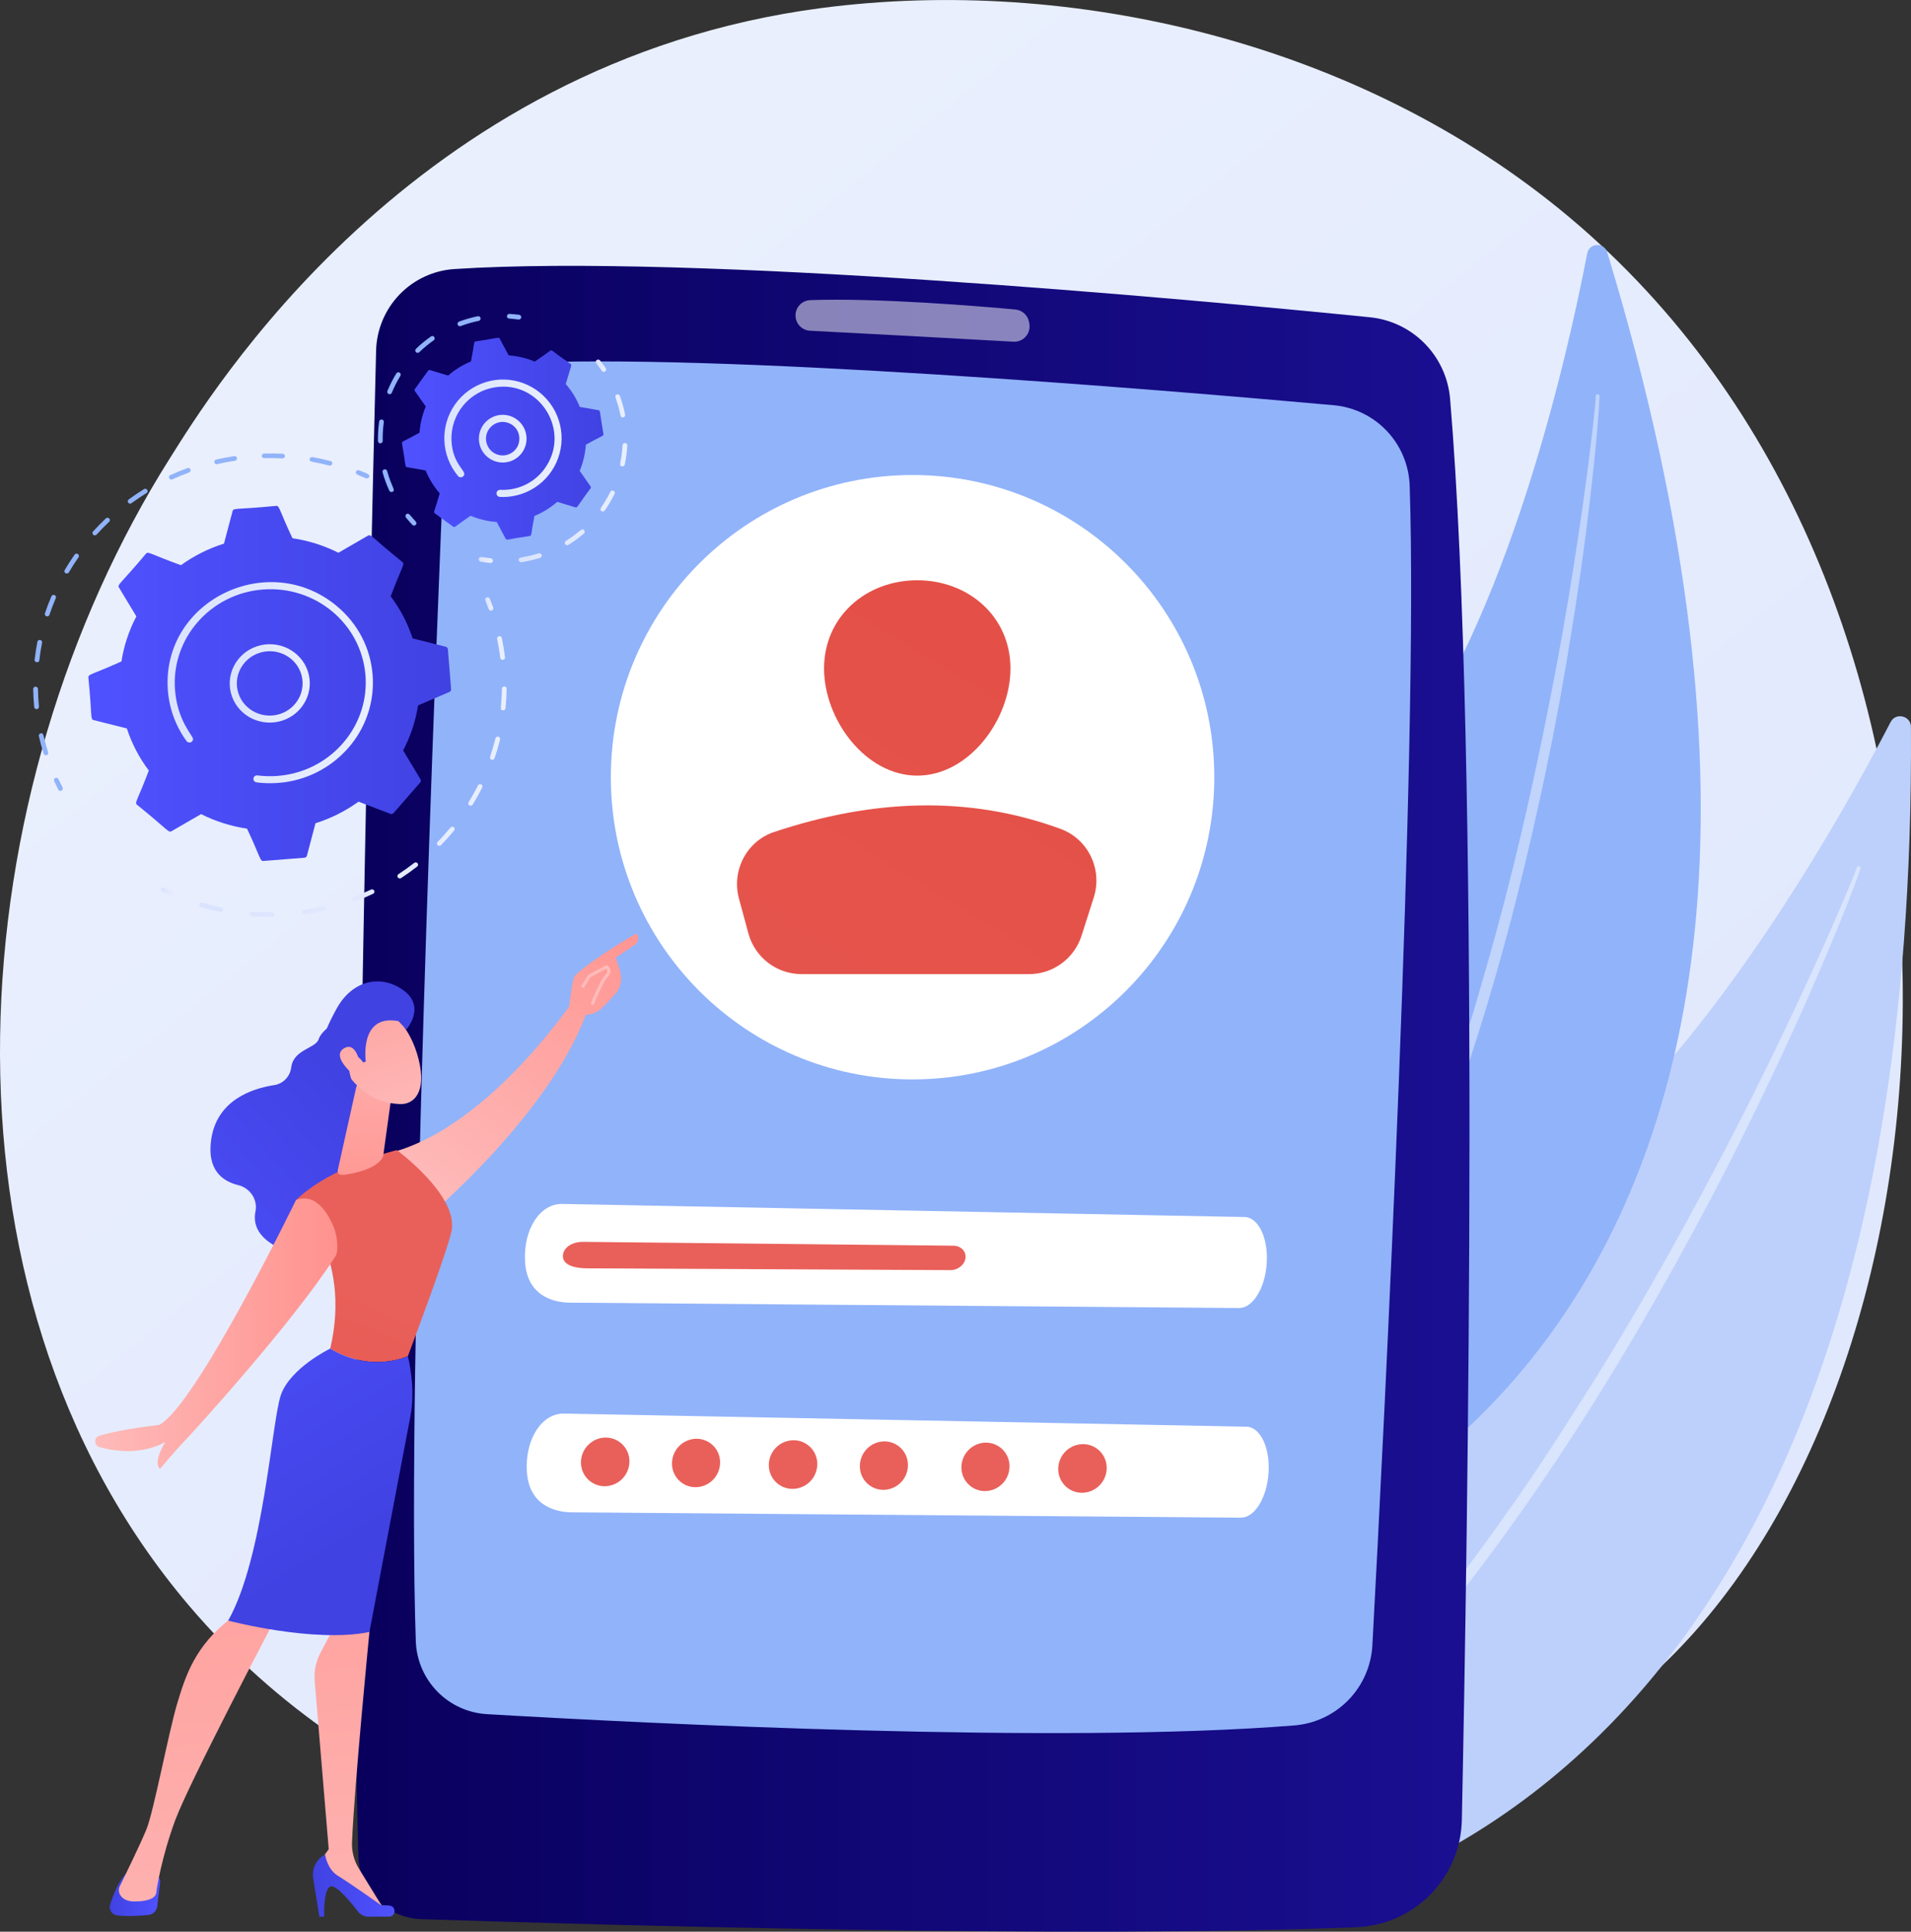 <svg width="188" height="190" viewBox="0 0 188 190" fill="none" xmlns="http://www.w3.org/2000/svg">
<rect x="0" y="0" width="188" height="190" fill="#333333" stroke="none"/>
<path d="M165.495 161.839C161.651 165.891 158.014 168.505 155.141 170.569C121.363 194.84 81.394 187.765 72.9 186.037C60.356 183.486 36.11 178.556 18.581 157.912C-7.941 126.681 -3.811 77.476 16.76 44.998C20.523 39.057 40.4 6.081 80.796 0.793C105.245 -2.408 133.745 4.05 154.383 21.363C197.708 57.706 194.625 131.132 165.495 161.839Z" fill="url(#paint0_linear_3349_80811)"/>
<path d="M187.994 71.502C187.986 70.4 186.503 70.039 185.996 71.017C181.086 80.481 167.434 104.89 151.912 116.114C126.642 134.389 105.319 168.183 114.537 189.919C114.54 189.919 188.787 191.684 187.994 71.502Z" fill="#BDD0FB"/>
<path opacity="0.43" d="M183.027 85.432C182.933 85.755 182.83 86.014 182.731 86.298L182.422 87.128L181.786 88.779C181.355 89.877 180.905 90.967 180.459 92.058C179.555 94.236 178.627 96.403 177.674 98.56C175.764 102.872 173.739 107.131 171.65 111.36C169.56 115.588 167.365 119.764 165.077 123.889C162.788 128.015 160.432 132.1 157.947 136.116C152.995 144.148 147.601 151.919 141.68 159.276C138.682 162.922 135.587 166.492 132.292 169.876C128.971 173.233 125.511 176.451 121.829 179.402C121.791 179.434 121.742 179.449 121.693 179.444C121.644 179.44 121.599 179.416 121.568 179.378C121.536 179.34 121.521 179.292 121.525 179.242C121.53 179.193 121.553 179.148 121.591 179.116C125.138 176.036 128.523 172.774 131.735 169.345C134.957 165.928 137.978 162.327 140.9 158.653C143.823 154.978 146.592 151.182 149.281 147.327C151.97 143.473 154.49 139.505 156.991 135.526C161.962 127.545 166.504 119.301 170.815 110.941C172.962 106.756 175.028 102.529 177.013 98.261C178.01 96.13 178.986 93.99 179.94 91.838L181.341 88.6L182.025 86.971L182.357 86.157C182.462 85.885 182.579 85.6 182.66 85.361L182.674 85.322C182.689 85.275 182.721 85.236 182.765 85.213C182.808 85.19 182.859 85.185 182.906 85.2C182.952 85.215 182.992 85.247 183.014 85.291C183.037 85.335 183.042 85.385 183.027 85.432Z" fill="white"/>
<path d="M158.113 24.817C157.806 23.808 156.351 23.882 156.148 24.918C154.223 34.937 148.355 61.051 137.179 75.584C118.984 99.246 108.635 136.062 123.01 153.477C123.012 153.477 191.579 134.813 158.113 24.817Z" fill="#91B3FA"/>
<path opacity="0.43" d="M157.354 38.95C157.354 39.273 157.333 39.538 157.319 39.826L157.262 40.672L157.127 42.36C157.03 43.484 156.917 44.607 156.803 45.729C156.568 47.973 156.307 50.214 156.021 52.453C155.446 56.931 154.75 61.389 153.989 65.837C153.228 70.285 152.35 74.711 151.374 79.121C150.399 83.532 149.354 87.923 148.168 92.282C145.814 101.001 142.984 109.6 139.558 117.965C137.801 122.128 135.935 126.248 133.834 130.247C131.704 134.232 129.405 138.129 126.831 141.84C126.804 141.879 126.763 141.906 126.717 141.915C126.67 141.924 126.622 141.915 126.583 141.888C126.543 141.862 126.515 141.822 126.506 141.775C126.496 141.729 126.504 141.68 126.53 141.64C128.942 137.846 131.157 133.929 133.166 129.906C135.19 125.893 136.978 121.764 138.655 117.597C140.332 113.431 141.84 109.19 143.254 104.921C144.669 100.653 145.897 96.325 147.109 91.994C149.493 83.317 151.413 74.517 153.091 65.672C153.92 61.248 154.664 56.808 155.323 52.352C155.657 50.126 155.968 47.896 156.258 45.662L156.661 42.31L156.846 40.632L156.929 39.793C156.952 39.521 156.981 39.222 156.99 38.978V38.938C156.994 38.892 157.015 38.849 157.049 38.819C157.082 38.788 157.127 38.771 157.173 38.772C157.218 38.772 157.262 38.791 157.295 38.823C157.328 38.855 157.347 38.898 157.349 38.944L157.354 38.95Z" fill="white"/>
<path d="M36.998 34.501C36.352 60.607 34.256 150.656 35.256 182.565C35.307 184.193 35.975 185.741 37.125 186.894C38.274 188.046 39.819 188.717 41.445 188.77C58.142 189.317 106.174 190.704 133.484 189.556C136.223 189.443 138.816 188.29 140.735 186.33C142.654 184.37 143.755 181.751 143.813 179.007C144.381 151.606 145.633 74.535 142.657 39.229C142.485 37.179 141.602 35.254 140.16 33.789C138.719 32.323 136.81 31.409 134.766 31.206C116.583 29.382 68.288 24.931 44.693 26.464C42.64 26.6 40.712 27.5 39.288 28.987C37.864 30.474 37.048 32.441 36.998 34.501Z" fill="url(#paint1_linear_3349_80811)"/>
<path d="M43.782 42.614C42.87 63.995 39.993 135.123 40.906 161.425C40.969 163.279 41.721 165.043 43.015 166.371C44.309 167.698 46.051 168.494 47.901 168.603C63.689 169.528 104.186 171.568 127.345 169.711C129.361 169.548 131.249 168.657 132.66 167.206C134.07 165.754 134.906 163.839 135.013 161.816C136.186 140.004 139.553 73.773 138.681 47.766C138.613 45.761 137.814 43.85 136.437 42.394C135.06 40.937 133.198 40.035 131.203 39.857C114.122 38.322 70.252 34.667 50.573 35.743C48.791 35.839 47.108 36.596 45.853 37.866C44.597 39.136 43.859 40.829 43.782 42.614Z" fill="#91B3FA"/>
<path opacity="0.5" d="M78.262 31.026C78.261 31.412 78.409 31.783 78.674 32.062C78.938 32.342 79.3 32.51 79.685 32.53C83.629 32.734 94.738 33.322 99.703 33.61C99.931 33.623 100.16 33.584 100.37 33.495C100.581 33.406 100.769 33.27 100.919 33.097C101.069 32.925 101.178 32.72 101.238 32.499C101.297 32.278 101.305 32.046 101.262 31.822L101.231 31.657C101.169 31.337 101.005 31.045 100.764 30.826C100.523 30.607 100.217 30.473 99.892 30.443C96.537 30.135 86.407 29.281 79.699 29.521C79.312 29.537 78.945 29.703 78.678 29.984C78.41 30.264 78.261 30.638 78.262 31.026Z" fill="white"/>
<path d="M122.436 119.707L55.307 118.418C53.118 118.376 51.471 120.929 51.651 124.09C51.83 127.221 54.113 128.162 56.259 128.131L121.929 128.657C123.275 128.637 124.475 126.657 124.622 124.219C124.77 121.761 123.798 119.733 122.436 119.707Z" fill="white"/>
<path d="M122.618 140.329L55.489 139.039C53.3 138.997 51.652 141.55 51.83 144.711C52.008 147.842 54.291 148.783 56.438 148.752L122.108 149.278C123.453 149.258 124.653 147.278 124.801 144.84C124.954 142.38 123.98 140.352 122.618 140.329Z" fill="white"/>
<path d="M93.796 122.527L57.365 122.148C56.178 122.135 55.285 122.821 55.385 123.67C55.484 124.519 56.722 124.765 57.886 124.755L93.525 124.928C94.255 124.924 94.905 124.392 94.984 123.737C95.064 123.083 94.536 122.535 93.796 122.527Z" fill="url(#paint2_linear_3349_80811)"/>
<path d="M33.678 100.165C33.678 100.165 31.706 101.126 31.342 102.23C31.052 103.116 28.87 103.23 28.654 104.972C28.543 105.871 27.878 106.591 26.984 106.729C24.756 107.068 21.322 108.229 20.773 112.103C20.353 115.06 21.857 116.182 23.438 116.569C24.599 116.854 25.37 117.985 25.133 119.158C24.907 120.283 25.243 121.583 27.189 122.612C31.551 124.919 35.907 117.151 35.907 117.151L36.8 103.593L33.678 100.165Z" fill="url(#paint3_linear_3349_80811)"/>
<path d="M57.413 96.951C57.413 96.951 48.703 110.743 38.347 113.41C38.347 113.41 40.365 119.165 41.923 119.824C41.923 119.824 54.662 109.178 57.938 98.911L57.413 96.951Z" fill="url(#paint4_linear_3349_80811)"/>
<path d="M15.749 185.182L15.467 187.506C15.441 187.72 15.344 187.92 15.192 188.072C15.039 188.224 14.84 188.321 14.626 188.346C13.88 188.431 12.689 188.518 11.52 188.395C11.4 188.381 11.284 188.34 11.181 188.276C11.078 188.212 10.99 188.126 10.925 188.024C10.859 187.922 10.816 187.807 10.8 187.687C10.784 187.567 10.794 187.444 10.831 187.328C11.116 186.431 11.637 185.085 12.39 184.293H14.965C15.077 184.293 15.187 184.317 15.289 184.363C15.391 184.409 15.482 184.477 15.556 184.561C15.63 184.645 15.686 184.744 15.719 184.851C15.752 184.958 15.762 185.071 15.749 185.182Z" fill="url(#paint5_linear_3349_80811)"/>
<path d="M35.91 157.961L36.344 160.519C36.344 160.519 34.89 175.275 34.631 181.179C34.591 182.104 34.829 183.019 35.315 183.807L37.844 187.922L31.415 184.122L31.287 183.336L32.339 181.886L30.96 165.354C30.879 164.383 31.079 163.409 31.537 162.548L32.865 160.049L35.91 157.961Z" fill="url(#paint6_linear_3349_80811)"/>
<path d="M38.268 188.519H36.216C36.026 188.52 35.839 188.477 35.669 188.393C35.499 188.309 35.351 188.188 35.235 188.038C34.596 187.206 33.27 185.582 32.637 185.539C31.783 185.482 31.891 188.519 31.891 188.519H31.417L30.811 184.746C30.737 184.283 30.81 183.808 31.02 183.389C31.23 182.97 31.566 182.627 31.981 182.41C31.981 182.41 32.176 183.855 33.234 184.493C34.291 185.132 37.536 187.42 37.536 187.42C37.814 187.387 38.095 187.395 38.371 187.442C39.016 187.557 38.926 188.519 38.268 188.519Z" fill="url(#paint7_linear_3349_80811)"/>
<path d="M27.105 159.176C27.105 159.176 18.581 175.367 17.227 179.063C15.872 182.759 15.397 185.843 15.379 186.136C15.35 186.592 14.784 187.029 13.221 187.029C12.415 187.029 12.02 186.706 11.827 186.393C11.747 186.261 11.702 186.11 11.696 185.956C11.69 185.802 11.723 185.649 11.793 185.511C12.285 184.511 13.85 181.318 14.429 179.87C15.121 178.141 16.61 170.302 17.426 167.58C18.242 164.858 19.165 161.9 22.719 159.177C22.717 159.176 25.158 156.783 27.105 159.176Z" fill="url(#paint8_linear_3349_80811)"/>
<path d="M32.487 132.647C34.686 123.317 29.116 118.041 29.116 118.041C32.631 114.662 39.034 113.125 39.034 113.125C39.034 113.125 45.144 117.598 44.42 121.1C43.995 123.152 40.125 133.392 40.125 133.392C40.125 133.392 36.546 135.088 32.487 132.647Z" fill="url(#paint9_linear_3349_80811)"/>
<path d="M27.613 137.266C28.508 134.566 32.487 132.647 32.487 132.647C36.547 135.09 40.125 133.394 40.125 133.394C40.125 133.394 40.927 136.465 40.374 139.32C39.82 142.175 36.344 160.522 36.344 160.522C30.869 161.633 22.447 159.404 22.447 159.404C25.935 153.201 26.718 139.965 27.613 137.266Z" fill="url(#paint10_linear_3349_80811)"/>
<path d="M35.04 106.96L33.252 115C33.081 115.709 33.727 115.593 34.441 115.458C35.612 115.237 37.121 114.779 37.626 113.869C37.674 113.774 37.705 113.671 37.717 113.566L38.485 107.991C38.515 107.775 38.474 107.556 38.368 107.366C38.263 107.176 38.098 107.026 37.9 106.938L36.418 106.28C36.284 106.22 36.138 106.191 35.992 106.194C35.846 106.197 35.701 106.232 35.57 106.297C35.439 106.362 35.323 106.455 35.231 106.569C35.14 106.684 35.075 106.817 35.04 106.96Z" fill="url(#paint11_linear_3349_80811)"/>
<path d="M38.464 99.63C38.464 99.63 40.367 100.919 41.185 104.206C42.003 107.492 40.673 108.669 39.311 108.597C37.949 108.524 35.974 108.103 34.262 105.747C32.55 103.391 35.97 98.054 38.464 99.63Z" fill="url(#paint12_linear_3349_80811)"/>
<path d="M35.988 104.421C35.988 104.421 35.291 99.713 39.194 100.433L39.98 101.256C39.98 101.256 41.89 99.102 39.777 97.473C37.663 95.845 34.729 96.262 33.105 99.227C31.482 102.191 30.9 104.275 32.255 106.117C33.61 107.959 34.638 106.379 34.638 106.379C34.638 106.379 34.015 104.785 34.532 104.1C35.05 103.416 35.718 104.499 35.718 104.499L35.988 104.421Z" fill="url(#paint13_linear_3349_80811)"/>
<path d="M35.455 104.824C35.455 104.824 35.111 102.402 33.875 103.095C32.64 103.788 34.32 105.357 34.994 105.891L35.455 104.824Z" fill="url(#paint14_linear_3349_80811)"/>
<path d="M57.352 99.791C57.379 100.075 56.322 100.272 55.986 99.058C56.078 98.532 56.242 96.225 56.645 95.869C58.794 93.961 62.624 91.814 62.624 91.814C63.052 92.469 62.488 92.9 62.488 92.9L60.576 94.189C60.776 94.851 61.066 95.435 61.1 96.19C61.119 96.765 60.917 97.326 60.534 97.756C60.154 98.191 59.642 98.753 59.179 99.181C58.308 99.989 57.352 99.791 57.352 99.791Z" fill="url(#paint15_linear_3349_80811)"/>
<path d="M58.39 98.85L58.1 98.731C58.139 98.636 59.056 96.403 59.5 95.939C59.668 95.763 59.75 95.611 59.743 95.489C59.734 95.413 59.699 95.343 59.643 95.29L58.095 96.12L57.412 97.191L57.148 97.023L57.875 95.882L59.686 94.912L59.767 94.98C59.95 95.13 60.044 95.291 60.055 95.472C60.069 95.688 59.961 95.913 59.727 96.158C59.392 96.506 58.649 98.219 58.39 98.85Z" fill="url(#paint16_linear_3349_80811)"/>
<path d="M29.116 118.041C29.116 118.041 19.223 138.387 15.637 140.162C15.637 140.162 11.998 140.543 9.771 141.218C9.211 141.387 9.229 142.184 9.794 142.338C11.345 142.761 13.914 143.115 16.269 141.836C16.269 141.836 15.005 143.736 15.743 144.474C15.743 144.474 17.428 142.469 18.061 141.836C18.618 141.279 28.752 130.218 33.013 123.545C33.357 123.003 33.118 121.404 32.877 120.811C32.328 119.445 31.107 117.265 29.116 118.041Z" fill="url(#paint17_linear_3349_80811)"/>
<path d="M89.777 106.17C106.17 106.17 119.459 92.862 119.459 76.446C119.459 60.03 106.17 46.722 89.777 46.722C73.383 46.722 60.094 60.03 60.094 76.446C60.094 92.862 73.383 106.17 89.777 106.17Z" fill="white"/>
<path d="M99.408 65.745C99.408 70.816 95.303 76.291 90.238 76.291C85.174 76.291 81.069 70.816 81.069 65.745C81.069 60.673 85.174 57.075 90.238 57.075C95.302 57.075 99.408 60.673 99.408 65.745Z" fill="url(#paint18_linear_3349_80811)"/>
<path d="M78.855 95.814H101.237C102.386 95.814 103.504 95.448 104.432 94.77C105.359 94.092 106.048 93.137 106.398 92.041L107.603 88.272C108.484 85.511 107.051 82.522 104.333 81.528C95.223 78.192 85.803 78.62 76.153 81.835C73.45 82.736 71.952 85.635 72.697 88.385L73.625 91.809C73.937 92.959 74.618 93.974 75.563 94.698C76.508 95.422 77.665 95.814 78.855 95.814Z" fill="url(#paint19_linear_3349_80811)"/>
<path d="M61.922 143.819C61.9 144.456 61.63 145.059 61.172 145.501C60.713 145.943 60.1 146.188 59.464 146.185C59.152 146.182 58.844 146.117 58.558 145.993C58.271 145.869 58.013 145.689 57.797 145.463C57.582 145.238 57.414 144.971 57.304 144.679C57.193 144.387 57.142 144.076 57.154 143.764C57.176 143.126 57.446 142.522 57.906 142.08C58.366 141.638 58.98 141.393 59.618 141.398C59.929 141.401 60.236 141.467 60.522 141.591C60.808 141.715 61.066 141.896 61.28 142.121C61.495 142.347 61.663 142.614 61.773 142.905C61.883 143.197 61.933 143.508 61.922 143.819Z" fill="url(#paint20_linear_3349_80811)"/>
<path d="M70.84 143.925C70.82 144.558 70.553 145.159 70.098 145.598C69.642 146.038 69.034 146.283 68.401 146.281C68.091 146.278 67.785 146.213 67.501 146.089C67.216 145.965 66.96 145.786 66.746 145.561C66.532 145.336 66.366 145.071 66.257 144.78C66.147 144.49 66.097 144.18 66.11 143.87C66.131 143.236 66.398 142.635 66.854 142.195C67.31 141.755 67.92 141.511 68.553 141.514C68.863 141.518 69.169 141.583 69.453 141.707C69.736 141.831 69.992 142.011 70.206 142.236C70.419 142.46 70.585 142.726 70.694 143.016C70.803 143.306 70.853 143.615 70.84 143.925Z" fill="url(#paint21_linear_3349_80811)"/>
<path d="M80.402 144.081C80.38 144.718 80.111 145.321 79.652 145.763C79.193 146.205 78.58 146.45 77.944 146.447C77.632 146.444 77.324 146.379 77.038 146.255C76.752 146.131 76.493 145.951 76.278 145.725C76.062 145.499 75.894 145.233 75.784 144.941C75.674 144.649 75.623 144.337 75.635 144.025C75.657 143.388 75.926 142.784 76.386 142.342C76.846 141.9 77.46 141.655 78.097 141.66C78.409 141.663 78.716 141.729 79.002 141.853C79.287 141.977 79.545 142.157 79.76 142.383C79.975 142.609 80.143 142.875 80.253 143.167C80.363 143.459 80.414 143.769 80.402 144.081Z" fill="url(#paint22_linear_3349_80811)"/>
<path d="M99.313 144.306C99.292 144.94 99.026 145.54 98.57 145.98C98.115 146.42 97.506 146.664 96.874 146.662C96.564 146.659 96.257 146.594 95.973 146.47C95.689 146.346 95.432 146.167 95.219 145.942C95.005 145.717 94.839 145.451 94.729 145.161C94.62 144.87 94.57 144.561 94.582 144.251C94.603 143.617 94.871 143.016 95.327 142.576C95.783 142.137 96.393 141.892 97.026 141.895C97.336 141.899 97.641 141.965 97.925 142.089C98.209 142.213 98.465 142.392 98.678 142.617C98.891 142.842 99.057 143.107 99.166 143.397C99.275 143.687 99.325 143.997 99.313 144.306Z" fill="url(#paint23_linear_3349_80811)"/>
<path d="M108.874 144.464C108.852 145.101 108.583 145.704 108.124 146.146C107.666 146.587 107.053 146.832 106.417 146.829C106.105 146.827 105.797 146.762 105.51 146.638C105.224 146.514 104.966 146.334 104.75 146.108C104.535 145.882 104.367 145.615 104.257 145.323C104.146 145.031 104.095 144.72 104.107 144.408C104.129 143.77 104.399 143.166 104.859 142.725C105.319 142.283 105.933 142.039 106.57 142.043C106.882 142.046 107.189 142.112 107.475 142.236C107.76 142.36 108.018 142.541 108.233 142.766C108.448 142.992 108.615 143.258 108.725 143.55C108.835 143.842 108.886 144.152 108.874 144.464Z" fill="url(#paint24_linear_3349_80811)"/>
<path d="M89.321 144.185C89.3 144.818 89.033 145.418 88.578 145.858C88.123 146.298 87.514 146.543 86.881 146.541C86.571 146.538 86.265 146.473 85.981 146.349C85.697 146.225 85.44 146.046 85.227 145.821C85.013 145.596 84.847 145.33 84.737 145.04C84.628 144.749 84.578 144.44 84.591 144.13C84.612 143.496 84.879 142.895 85.335 142.455C85.791 142.015 86.401 141.771 87.034 141.774C87.344 141.778 87.65 141.843 87.933 141.967C88.217 142.091 88.473 142.271 88.686 142.496C88.899 142.721 89.065 142.986 89.174 143.276C89.283 143.566 89.333 143.875 89.321 144.185Z" fill="url(#paint25_linear_3349_80811)"/>
<path d="M5.954 77.791C5.909 77.793 5.865 77.782 5.826 77.759C5.787 77.737 5.756 77.704 5.735 77.665C5.595 77.393 5.457 77.109 5.328 76.828C5.316 76.8 5.308 76.77 5.307 76.74C5.307 76.71 5.312 76.68 5.322 76.651C5.333 76.623 5.35 76.597 5.371 76.575C5.392 76.553 5.417 76.536 5.445 76.524C5.731 76.395 5.775 76.717 6.155 77.458C6.169 77.485 6.177 77.514 6.179 77.544C6.181 77.575 6.178 77.605 6.168 77.634C6.158 77.663 6.143 77.689 6.123 77.712C6.102 77.735 6.078 77.753 6.051 77.766C6.02 77.781 5.987 77.789 5.954 77.791Z" fill="#91B3FA"/>
<path d="M4.286 74.125C4.109 73.56 3.953 72.981 3.822 72.404C3.81 72.344 3.823 72.282 3.856 72.232C3.89 72.181 3.942 72.145 4.001 72.133C4.346 72.059 4.214 72.328 4.735 73.993C4.743 74.022 4.746 74.052 4.743 74.083C4.74 74.113 4.731 74.142 4.717 74.169C4.702 74.196 4.682 74.219 4.659 74.238C4.635 74.257 4.608 74.271 4.579 74.28C4.519 74.298 4.455 74.292 4.401 74.263C4.346 74.234 4.305 74.184 4.286 74.125ZM3.365 69.554C3.309 68.962 3.275 68.357 3.266 67.777C3.261 67.465 3.731 67.47 3.735 67.769C3.745 68.347 3.777 68.931 3.833 69.51C3.835 69.57 3.814 69.629 3.774 69.674C3.735 69.72 3.679 69.748 3.619 69.754C3.56 69.759 3.5 69.741 3.452 69.704C3.405 69.667 3.374 69.613 3.365 69.554ZM3.406 64.89C3.474 64.303 3.565 63.711 3.677 63.131C3.736 62.831 4.197 62.919 4.138 63.216C4.026 63.785 3.935 64.365 3.871 64.94C3.838 65.239 3.372 65.188 3.406 64.886V64.89ZM4.571 60.62C4.541 60.611 4.513 60.596 4.49 60.576C4.466 60.556 4.446 60.532 4.432 60.505C4.418 60.477 4.41 60.447 4.408 60.416C4.406 60.385 4.41 60.354 4.421 60.325C4.609 59.763 4.823 59.202 5.056 58.656C5.176 58.375 5.609 58.551 5.489 58.832C5.261 59.367 5.051 59.918 4.867 60.468C4.847 60.526 4.805 60.575 4.749 60.603C4.694 60.63 4.63 60.635 4.571 60.616V60.62ZM6.452 56.381C6.426 56.366 6.402 56.346 6.383 56.322C6.365 56.298 6.351 56.27 6.343 56.24C6.335 56.211 6.334 56.18 6.338 56.15C6.343 56.119 6.354 56.09 6.37 56.064C6.671 55.552 6.997 55.046 7.338 54.556C7.514 54.306 7.9 54.565 7.725 54.816C7.391 55.291 7.072 55.791 6.776 56.293C6.744 56.347 6.692 56.386 6.632 56.402C6.571 56.418 6.507 56.409 6.452 56.378V56.381ZM9.338 52.657C9.277 52.66 9.218 52.639 9.173 52.599C9.15 52.58 9.131 52.556 9.118 52.529C9.104 52.502 9.096 52.472 9.095 52.442C9.093 52.412 9.097 52.381 9.107 52.353C9.117 52.324 9.133 52.298 9.153 52.276C9.555 51.833 9.979 51.4 10.412 50.991C10.458 50.948 10.518 50.925 10.579 50.926C10.641 50.927 10.701 50.952 10.744 50.996C10.766 51.017 10.783 51.043 10.794 51.071C10.805 51.099 10.811 51.13 10.81 51.16C10.81 51.19 10.803 51.22 10.791 51.248C10.778 51.275 10.761 51.3 10.738 51.321C10.313 51.723 9.897 52.146 9.504 52.581C9.483 52.604 9.457 52.622 9.429 52.636C9.4 52.649 9.369 52.656 9.338 52.657ZM12.813 49.536C12.775 49.538 12.738 49.53 12.703 49.514C12.669 49.498 12.639 49.474 12.616 49.444C12.598 49.42 12.584 49.392 12.577 49.363C12.569 49.334 12.568 49.303 12.572 49.273C12.577 49.243 12.587 49.214 12.603 49.188C12.619 49.163 12.639 49.14 12.664 49.123C13.146 48.766 13.652 48.427 14.162 48.111C14.215 48.078 14.278 48.067 14.338 48.081C14.399 48.094 14.452 48.13 14.486 48.182C14.502 48.208 14.513 48.236 14.518 48.266C14.523 48.296 14.523 48.327 14.516 48.356C14.509 48.386 14.496 48.413 14.478 48.438C14.46 48.462 14.438 48.483 14.412 48.499C13.912 48.808 13.418 49.14 12.943 49.486C12.906 49.516 12.861 49.533 12.813 49.536ZM16.643 47.035C16.63 47.008 16.623 46.978 16.622 46.948C16.62 46.917 16.625 46.887 16.636 46.858C16.647 46.83 16.663 46.804 16.683 46.782C16.704 46.76 16.729 46.742 16.757 46.73C17.305 46.481 17.869 46.249 18.436 46.043C18.728 45.937 18.889 46.367 18.599 46.473C18.044 46.677 17.49 46.902 16.955 47.147C16.898 47.172 16.834 47.174 16.776 47.153C16.718 47.132 16.67 47.088 16.643 47.032V47.035ZM32.396 45.791C30.688 45.351 30.404 45.49 30.469 45.147C30.481 45.087 30.516 45.034 30.567 44.999C30.617 44.965 30.679 44.951 30.74 44.962C31.334 45.067 31.931 45.196 32.514 45.347C32.816 45.421 32.697 45.865 32.396 45.788V45.791ZM21.088 45.481C21.081 45.451 21.08 45.42 21.085 45.39C21.091 45.36 21.102 45.332 21.118 45.306C21.134 45.28 21.156 45.258 21.18 45.241C21.206 45.223 21.234 45.211 21.263 45.204C21.851 45.069 22.451 44.957 23.048 44.865C23.355 44.819 23.425 45.272 23.116 45.319C22.53 45.407 21.942 45.519 21.367 45.65C21.308 45.664 21.245 45.654 21.193 45.622C21.141 45.59 21.103 45.539 21.088 45.481ZM27.783 45.088C26.021 44.999 25.77 45.193 25.761 44.843C25.755 44.622 26.015 44.596 25.989 44.608C26.594 44.592 27.209 44.599 27.807 44.629C27.837 44.63 27.867 44.637 27.895 44.65C27.923 44.663 27.948 44.681 27.968 44.703C27.989 44.725 28.005 44.752 28.016 44.78C28.026 44.809 28.031 44.839 28.029 44.87C28.025 44.931 27.997 44.989 27.951 45.029C27.904 45.07 27.844 45.091 27.783 45.088Z" fill="#91B3FA"/>
<path d="M36.006 47.046C35.287 46.726 34.904 46.677 35.025 46.388C35.049 46.331 35.094 46.286 35.151 46.262C35.209 46.239 35.273 46.238 35.33 46.262C36.087 46.562 36.443 46.659 36.316 46.931C36.285 46.983 36.237 47.022 36.181 47.043C36.124 47.063 36.063 47.065 36.006 47.046Z" fill="#91B3FA"/>
<path d="M48.304 60.062C48.254 60.065 48.206 60.051 48.164 60.024C48.123 59.996 48.091 59.956 48.074 59.91C47.971 59.625 47.861 59.338 47.747 59.059C47.736 59.031 47.73 59.001 47.731 58.971C47.731 58.94 47.738 58.91 47.75 58.882C47.762 58.854 47.78 58.829 47.802 58.808C47.824 58.787 47.85 58.771 47.878 58.76C47.936 58.738 48 58.738 48.057 58.762C48.114 58.786 48.159 58.831 48.183 58.888C48.299 59.173 48.412 59.465 48.517 59.756C48.527 59.784 48.531 59.815 48.529 59.845C48.528 59.875 48.52 59.905 48.507 59.932C48.493 59.96 48.475 59.984 48.452 60.004C48.429 60.024 48.403 60.039 48.374 60.049C48.351 60.057 48.328 60.061 48.304 60.062Z" fill="url(#paint26_linear_3349_80811)"/>
<path d="M26.773 90.194C26.122 90.202 25.465 90.183 24.817 90.137C24.786 90.136 24.757 90.128 24.729 90.115C24.702 90.101 24.677 90.083 24.657 90.06C24.637 90.037 24.622 90.01 24.612 89.981C24.602 89.953 24.598 89.922 24.6 89.892C24.627 89.535 24.865 89.756 26.768 89.735C26.799 89.734 26.829 89.739 26.858 89.75C26.886 89.761 26.912 89.778 26.934 89.799C26.956 89.82 26.974 89.845 26.986 89.873C26.998 89.901 27.005 89.931 27.006 89.962C27.008 90.182 26.747 90.206 26.773 90.194ZM29.676 89.753C29.623 89.4 29.915 89.563 31.758 89.142C31.818 89.127 31.881 89.137 31.934 89.169C31.987 89.201 32.025 89.253 32.04 89.313C32.046 89.343 32.047 89.373 32.042 89.403C32.037 89.433 32.026 89.462 32.01 89.488C31.994 89.513 31.972 89.536 31.948 89.553C31.923 89.57 31.894 89.583 31.865 89.589C31.234 89.734 30.587 89.854 29.942 89.948C29.881 89.957 29.819 89.942 29.769 89.906C29.719 89.869 29.686 89.814 29.676 89.753ZM21.669 89.702C21.034 89.566 20.397 89.409 19.772 89.227C19.743 89.218 19.715 89.204 19.692 89.185C19.668 89.166 19.648 89.143 19.634 89.116C19.619 89.089 19.61 89.06 19.607 89.03C19.604 88.999 19.607 88.969 19.616 88.94C19.722 88.6 19.904 88.867 21.765 89.254C21.795 89.26 21.823 89.272 21.849 89.289C21.874 89.305 21.895 89.327 21.912 89.352C21.929 89.378 21.941 89.406 21.946 89.436C21.952 89.466 21.952 89.496 21.946 89.526C21.931 89.585 21.895 89.637 21.843 89.67C21.791 89.703 21.729 89.714 21.669 89.702ZM34.83 88.689C34.782 88.692 34.733 88.678 34.693 88.652C34.652 88.626 34.62 88.587 34.602 88.542C34.591 88.514 34.586 88.483 34.587 88.453C34.588 88.423 34.595 88.393 34.608 88.365C34.62 88.338 34.638 88.313 34.661 88.292C34.683 88.272 34.709 88.256 34.738 88.246C35.334 88.021 35.926 87.77 36.5 87.499C36.555 87.472 36.619 87.469 36.678 87.489C36.736 87.508 36.785 87.55 36.813 87.606C36.826 87.633 36.834 87.662 36.836 87.693C36.838 87.723 36.834 87.753 36.823 87.782C36.813 87.811 36.797 87.837 36.777 87.859C36.757 87.882 36.732 87.9 36.704 87.912C36.12 88.19 35.516 88.447 34.908 88.676C34.883 88.684 34.857 88.689 34.83 88.689ZM39.338 86.401C39.298 86.403 39.258 86.394 39.223 86.376C39.187 86.359 39.157 86.332 39.134 86.299C39.117 86.274 39.106 86.246 39.1 86.216C39.094 86.186 39.094 86.156 39.101 86.126C39.107 86.096 39.119 86.068 39.137 86.043C39.154 86.018 39.176 85.997 39.202 85.981C39.731 85.635 40.252 85.262 40.751 84.873C40.8 84.835 40.862 84.817 40.923 84.824C40.984 84.831 41.041 84.861 41.08 84.909C41.1 84.933 41.114 84.96 41.122 84.989C41.131 85.018 41.133 85.048 41.13 85.078C41.127 85.109 41.117 85.138 41.102 85.164C41.087 85.19 41.067 85.213 41.043 85.232C40.534 85.629 40.002 86.01 39.462 86.363C39.424 86.387 39.38 86.399 39.336 86.398L39.338 86.401ZM43.225 83.202C43.194 83.203 43.163 83.198 43.133 83.188C43.104 83.177 43.077 83.16 43.054 83.139C43.032 83.118 43.014 83.093 43.002 83.065C42.989 83.038 42.983 83.008 42.982 82.978C42.981 82.947 42.987 82.917 42.998 82.889C43.009 82.861 43.026 82.835 43.047 82.814C43.487 82.363 43.912 81.887 44.313 81.401C44.353 81.354 44.409 81.324 44.471 81.317C44.532 81.311 44.594 81.329 44.643 81.367C44.667 81.385 44.687 81.409 44.701 81.435C44.716 81.462 44.725 81.491 44.729 81.521C44.732 81.551 44.729 81.582 44.721 81.611C44.712 81.639 44.697 81.666 44.678 81.69C44.271 82.185 43.835 82.67 43.386 83.13C43.343 83.174 43.284 83.198 43.223 83.198L43.225 83.202ZM46.31 79.25C46.264 79.252 46.219 79.24 46.18 79.217C46.153 79.202 46.13 79.182 46.112 79.157C46.094 79.133 46.081 79.106 46.073 79.076C46.066 79.047 46.065 79.016 46.069 78.986C46.074 78.956 46.084 78.927 46.1 78.902C46.43 78.368 46.74 77.816 47.023 77.254C47.051 77.199 47.1 77.157 47.158 77.138C47.217 77.118 47.281 77.123 47.336 77.15C47.364 77.162 47.388 77.181 47.409 77.203C47.429 77.226 47.445 77.252 47.455 77.281C47.464 77.31 47.468 77.34 47.466 77.371C47.464 77.401 47.456 77.43 47.443 77.458C47.155 78.028 46.838 78.594 46.502 79.139C46.481 79.172 46.452 79.198 46.418 79.217C46.384 79.236 46.346 79.246 46.308 79.246L46.31 79.25ZM48.358 74.724C48.013 74.611 48.29 74.441 48.741 72.628C48.813 72.333 49.27 72.44 49.197 72.735C49.043 73.354 48.858 73.974 48.655 74.578C48.634 74.636 48.591 74.684 48.535 74.71C48.479 74.737 48.415 74.74 48.356 74.72L48.358 74.724ZM49.476 69.872C49.112 69.837 49.346 69.613 49.377 67.747C49.381 67.445 49.851 67.449 49.846 67.753C49.835 68.391 49.797 69.034 49.732 69.665C49.724 69.727 49.693 69.782 49.644 69.82C49.596 69.858 49.535 69.875 49.474 69.868L49.476 69.872ZM49.457 64.904C49.398 64.907 49.341 64.887 49.296 64.85C49.251 64.812 49.222 64.759 49.215 64.7C49.139 64.079 49.036 63.455 48.908 62.848C48.903 62.818 48.903 62.787 48.909 62.758C48.915 62.728 48.926 62.699 48.943 62.674C48.96 62.649 48.982 62.627 49.008 62.611C49.033 62.594 49.062 62.582 49.091 62.577C49.152 62.564 49.215 62.575 49.266 62.608C49.318 62.642 49.355 62.694 49.368 62.754C49.499 63.374 49.604 64.011 49.681 64.645C49.684 64.675 49.682 64.706 49.673 64.735C49.665 64.764 49.651 64.791 49.632 64.815C49.613 64.839 49.59 64.859 49.563 64.873C49.537 64.888 49.508 64.897 49.478 64.901L49.457 64.904Z" fill="url(#paint27_linear_3349_80811)"/>
<path d="M16.79 88.114C16.044 87.779 15.697 87.667 15.836 87.4C15.982 87.123 16.226 87.354 16.988 87.697C17.016 87.709 17.041 87.727 17.062 87.749C17.083 87.771 17.099 87.797 17.11 87.825C17.12 87.854 17.125 87.884 17.124 87.914C17.123 87.945 17.115 87.974 17.103 88.002C17.076 88.058 17.027 88.101 16.969 88.122C16.91 88.143 16.846 88.14 16.79 88.114Z" fill="url(#paint28_linear_3349_80811)"/>
<path d="M16.879 81.754L19.781 80.076C21.202 80.791 22.728 81.273 24.302 81.505C25.671 84.412 25.561 84.713 25.922 84.684L29.949 84.365C30.006 84.361 30.06 84.34 30.105 84.303C30.149 84.266 30.18 84.217 30.195 84.162L31.038 80.973C32.554 80.497 33.983 79.78 35.272 78.85L38.407 80.05C38.46 80.071 38.518 80.075 38.574 80.061C38.63 80.047 38.68 80.017 38.718 79.974L41.341 76.962C41.378 76.919 41.401 76.866 41.406 76.809C41.411 76.753 41.398 76.697 41.368 76.648L39.66 73.811C40.39 72.426 40.886 70.93 41.128 69.383L44.214 68.061C44.266 68.039 44.311 68.001 44.34 67.952C44.37 67.903 44.384 67.846 44.379 67.789L44.061 63.854C44.056 63.797 44.033 63.743 43.996 63.7C43.959 63.657 43.909 63.626 43.854 63.613L40.595 62.794C40.108 61.304 39.378 59.905 38.435 58.654C39.574 55.631 39.858 55.507 39.587 55.279C36.529 52.819 36.512 52.507 36.194 52.69L33.292 54.368C31.871 53.653 30.345 53.171 28.771 52.939C27.402 50.034 27.512 49.731 27.151 49.76C23.153 50.145 22.969 49.938 22.878 50.281L22.035 53.47C20.519 53.946 19.09 54.662 17.801 55.592C14.752 54.496 14.591 54.197 14.355 54.469C11.812 57.495 11.52 57.488 11.705 57.794L13.417 60.63C12.687 62.014 12.19 63.51 11.949 65.057C9.029 66.379 8.668 66.289 8.696 66.649C9.081 70.542 8.869 70.742 9.221 70.831L12.48 71.65C12.967 73.139 13.697 74.538 14.64 75.789C13.504 78.802 13.212 78.936 13.488 79.164C16.544 81.625 16.561 81.937 16.879 81.754Z" fill="url(#paint29_linear_3349_80811)"/>
<path d="M22.806 68.462C22.11 66.449 23.218 64.255 25.276 63.57C27.333 62.885 29.573 63.965 30.269 65.978C30.965 67.991 29.857 70.185 27.8 70.87C25.742 71.555 23.502 70.474 22.806 68.462ZM25.499 64.222C23.829 64.778 22.891 66.562 23.471 68.24C24.042 69.893 25.883 70.78 27.572 70.218C29.261 69.655 30.172 67.853 29.6 66.2C29.028 64.547 27.188 63.66 25.501 64.222H25.499Z" fill="url(#paint30_linear_3349_80811)"/>
<path d="M26.97 77.029C26.389 77.052 25.808 77.027 25.232 76.953C25.151 76.943 25.076 76.905 25.02 76.845C24.964 76.785 24.931 76.707 24.927 76.626C24.926 76.606 24.927 76.586 24.931 76.566C24.944 76.474 24.994 76.392 25.067 76.337C25.141 76.281 25.234 76.257 25.326 76.269C25.989 76.355 26.659 76.371 27.326 76.318C32.362 75.92 36.167 71.684 35.975 66.787C35.97 66.662 35.962 66.536 35.952 66.41C35.541 61.325 31.002 57.578 25.845 57.985C20.689 58.391 16.812 62.821 17.219 67.892C17.463 70.911 18.981 72.364 18.992 72.68C19.005 73.019 18.555 73.171 18.354 72.894C17.216 71.335 16.569 69.472 16.493 67.542C16.154 58.965 26.474 54.06 33.142 59.619C35.195 61.33 36.441 63.721 36.654 66.353C36.665 66.489 36.673 66.625 36.679 66.761C36.778 69.252 35.916 71.686 34.27 73.557C32.517 75.569 30.043 76.809 27.384 77.006C27.247 77.018 27.108 77.024 26.97 77.029Z" fill="url(#paint31_linear_3349_80811)"/>
<path d="M46.296 50.731C47.114 51.074 47.982 51.28 48.866 51.342L49.747 52.994C49.846 53.178 49.967 53.025 52.125 52.718C52.323 52.686 52.223 52.536 52.574 50.75C53.394 50.413 54.154 49.944 54.823 49.361L56.615 49.904C56.814 49.964 56.793 49.769 58.1 48.025C58.119 47.999 58.129 47.967 58.129 47.935C58.129 47.903 58.119 47.872 58.1 47.846L57.027 46.312C57.369 45.493 57.575 44.624 57.637 43.739C59.195 42.861 59.399 42.897 59.365 42.695C58.975 40.503 59.084 40.382 58.884 40.347L57.041 40.025C56.705 39.203 56.237 38.442 55.656 37.772L56.198 35.978C56.258 35.779 56.062 35.8 54.321 34.49C54.16 34.373 54.13 34.545 52.611 35.567C51.793 35.225 50.925 35.019 50.041 34.956L49.16 33.304C49.062 33.12 48.94 33.273 46.782 33.581C46.586 33.612 46.686 33.754 46.333 35.552C45.513 35.889 44.753 36.358 44.084 36.94L42.292 36.397C42.261 36.388 42.229 36.389 42.198 36.399C42.168 36.409 42.142 36.428 42.123 36.454L40.808 38.271C40.789 38.298 40.779 38.329 40.779 38.361C40.779 38.393 40.789 38.424 40.808 38.451L41.884 39.984C41.542 40.803 41.337 41.672 41.274 42.558C39.716 43.435 39.512 43.4 39.545 43.602C39.936 45.793 39.828 45.915 40.027 45.95L41.869 46.273C42.206 47.094 42.674 47.855 43.256 48.525C42.773 50.25 42.604 50.368 42.77 50.488L44.588 51.808C44.748 51.926 44.784 51.748 46.296 50.731Z" fill="url(#paint32_linear_3349_80811)"/>
<path d="M47.303 44.077C47.12 43.65 47.067 43.179 47.151 42.723C47.236 42.266 47.453 41.845 47.776 41.513C48.1 41.18 48.514 40.951 48.967 40.854C49.421 40.758 49.892 40.798 50.323 40.969C50.753 41.141 51.123 41.437 51.386 41.819C51.649 42.202 51.792 42.653 51.799 43.117C51.805 43.582 51.674 44.037 51.421 44.426C51.169 44.816 50.807 45.121 50.382 45.305C49.811 45.55 49.166 45.558 48.589 45.328C48.012 45.098 47.549 44.648 47.303 44.077ZM47.944 43.8C48.117 44.201 48.442 44.517 48.847 44.678C49.252 44.84 49.704 44.834 50.105 44.662C51.443 44.085 51.422 42.16 50.064 41.619C48.706 41.077 47.366 42.452 47.944 43.8Z" fill="url(#paint33_linear_3349_80811)"/>
<path d="M40.566 51.622C40.349 51.394 40.138 51.155 39.939 50.909C39.9 50.861 39.882 50.8 39.888 50.738C39.894 50.677 39.925 50.62 39.972 50.581C40.224 50.378 40.344 50.712 40.903 51.301C40.924 51.323 40.941 51.349 40.951 51.378C40.962 51.407 40.968 51.437 40.967 51.468C40.966 51.498 40.959 51.529 40.947 51.557C40.934 51.585 40.916 51.61 40.894 51.631C40.872 51.652 40.846 51.669 40.817 51.68C40.788 51.691 40.758 51.696 40.727 51.695C40.697 51.694 40.666 51.688 40.638 51.675C40.61 51.663 40.585 51.645 40.564 51.622H40.566Z" fill="#91B3FA"/>
<path d="M38.298 48.261C38.031 47.678 37.81 47.076 37.637 46.458C37.553 46.161 38.003 46.036 38.085 46.333C38.545 47.972 38.961 48.215 38.606 48.377C38.579 48.389 38.549 48.397 38.518 48.398C38.487 48.399 38.457 48.394 38.428 48.383C38.4 48.372 38.373 48.356 38.351 48.335C38.329 48.314 38.311 48.289 38.298 48.261ZM37.421 43.604C37.39 43.605 37.359 43.599 37.331 43.588C37.303 43.577 37.277 43.56 37.255 43.539C37.233 43.517 37.215 43.492 37.203 43.464C37.191 43.436 37.184 43.406 37.183 43.375C37.172 42.735 37.211 42.095 37.299 41.461C37.342 41.155 37.803 41.219 37.76 41.525C37.675 42.136 37.638 42.753 37.649 43.37C37.648 43.431 37.624 43.489 37.582 43.533C37.539 43.576 37.481 43.602 37.421 43.604ZM38.339 38.774C38.3 38.775 38.262 38.767 38.227 38.75C38.192 38.732 38.162 38.706 38.139 38.674C38.117 38.642 38.103 38.605 38.099 38.566C38.095 38.527 38.1 38.488 38.115 38.452C38.36 37.86 38.65 37.287 38.983 36.74C38.998 36.712 39.019 36.687 39.044 36.668C39.068 36.648 39.097 36.633 39.127 36.625C39.158 36.617 39.19 36.615 39.221 36.619C39.252 36.624 39.283 36.635 39.31 36.651C39.337 36.667 39.36 36.689 39.378 36.715C39.397 36.741 39.41 36.77 39.416 36.801C39.423 36.832 39.423 36.864 39.417 36.895C39.411 36.926 39.399 36.956 39.381 36.982C39.06 37.509 38.781 38.06 38.545 38.63C38.529 38.671 38.5 38.706 38.464 38.732C38.427 38.757 38.384 38.772 38.339 38.774ZM41.097 34.708C41.05 34.71 41.004 34.697 40.964 34.672C40.924 34.647 40.893 34.61 40.874 34.566C40.856 34.523 40.851 34.475 40.86 34.429C40.87 34.382 40.893 34.34 40.927 34.307C41.387 33.862 41.882 33.453 42.407 33.086C42.457 33.054 42.518 33.043 42.577 33.055C42.636 33.066 42.687 33.1 42.722 33.15C42.756 33.199 42.77 33.259 42.761 33.318C42.752 33.378 42.721 33.431 42.673 33.468C42.169 33.821 41.693 34.214 41.251 34.642C41.209 34.682 41.155 34.706 41.097 34.708ZM45.023 31.936C45.013 31.907 45.008 31.877 45.009 31.846C45.01 31.815 45.017 31.785 45.029 31.758C45.042 31.73 45.06 31.705 45.082 31.684C45.104 31.663 45.13 31.646 45.159 31.636C45.759 31.411 46.375 31.233 47.002 31.104C47.302 31.041 47.398 31.499 47.096 31.561C46.492 31.685 45.899 31.856 45.322 32.073C45.265 32.094 45.201 32.092 45.145 32.066C45.089 32.04 45.045 31.993 45.023 31.936Z" fill="#91B3FA"/>
<path d="M51.002 31.425C50.154 31.312 49.856 31.408 49.873 31.093C49.875 31.063 49.882 31.033 49.895 31.005C49.908 30.977 49.927 30.952 49.95 30.932C49.973 30.912 49.999 30.896 50.028 30.886C50.057 30.876 50.088 30.872 50.119 30.874C50.432 30.891 50.749 30.921 51.063 30.962C51.095 30.965 51.125 30.974 51.153 30.989C51.181 31.004 51.206 31.024 51.226 31.049C51.246 31.073 51.26 31.102 51.269 31.132C51.278 31.163 51.28 31.195 51.276 31.226C51.271 31.258 51.261 31.288 51.245 31.315C51.228 31.342 51.207 31.366 51.181 31.384C51.156 31.403 51.126 31.416 51.096 31.423C51.065 31.43 51.033 31.43 51.002 31.425Z" fill="#91B3FA"/>
<path d="M59.208 36.481C58.725 35.771 58.456 35.614 58.701 35.417C58.75 35.379 58.811 35.361 58.873 35.368C58.934 35.375 58.99 35.406 59.029 35.454C59.225 35.699 59.415 35.956 59.593 36.218C59.625 36.269 59.635 36.331 59.623 36.389C59.61 36.448 59.576 36.5 59.526 36.534C59.477 36.568 59.416 36.581 59.357 36.571C59.297 36.561 59.244 36.529 59.208 36.481Z" fill="url(#paint34_linear_3349_80811)"/>
<path d="M51.032 55.104C50.974 54.721 51.391 54.933 52.997 54.425C53.29 54.333 53.431 54.777 53.137 54.871C52.537 55.06 51.922 55.203 51.3 55.298C51.269 55.303 51.238 55.302 51.209 55.295C51.179 55.288 51.15 55.275 51.126 55.257C51.101 55.239 51.08 55.216 51.063 55.19C51.047 55.164 51.037 55.135 51.032 55.104ZM55.596 53.52C55.564 53.468 55.554 53.404 55.568 53.344C55.582 53.284 55.619 53.232 55.672 53.199C57.115 52.307 57.213 51.858 57.465 52.154C57.506 52.201 57.526 52.262 57.521 52.323C57.516 52.385 57.487 52.442 57.44 52.483C56.962 52.892 56.452 53.265 55.916 53.596C55.864 53.629 55.8 53.639 55.74 53.624C55.681 53.61 55.629 53.573 55.596 53.52ZM59.172 50.271C58.855 50.048 59.294 49.897 60.04 48.383C60.176 48.107 60.595 48.316 60.458 48.587C60.179 49.153 59.857 49.697 59.496 50.214C59.46 50.265 59.406 50.299 59.346 50.31C59.285 50.32 59.223 50.307 59.172 50.271ZM61.185 45.875C60.805 45.793 61.152 45.483 61.246 43.797C61.264 43.49 61.728 43.515 61.712 43.823C61.676 44.452 61.592 45.078 61.461 45.695C61.448 45.755 61.412 45.808 61.36 45.842C61.308 45.876 61.245 45.888 61.185 45.875ZM61.04 40.853C60.711 39.189 60.324 38.938 60.69 38.805C60.719 38.794 60.749 38.79 60.78 38.792C60.811 38.794 60.841 38.802 60.868 38.815C60.896 38.829 60.921 38.847 60.941 38.871C60.961 38.894 60.977 38.921 60.986 38.95C61.202 39.542 61.372 40.15 61.495 40.769C61.502 40.799 61.504 40.831 61.499 40.862C61.494 40.894 61.482 40.923 61.465 40.95C61.449 40.977 61.426 41 61.4 41.018C61.374 41.035 61.345 41.048 61.314 41.054C61.283 41.06 61.251 41.06 61.22 41.053C61.189 41.047 61.16 41.034 61.134 41.016C61.108 40.998 61.087 40.975 61.07 40.948C61.053 40.921 61.042 40.891 61.038 40.859L61.04 40.853Z" fill="url(#paint35_linear_3349_80811)"/>
<path d="M48.226 55.376C47.912 55.344 47.596 55.299 47.287 55.243C47.257 55.238 47.228 55.227 47.202 55.21C47.176 55.193 47.154 55.172 47.137 55.147C47.119 55.121 47.107 55.093 47.1 55.063C47.094 55.033 47.093 55.002 47.099 54.972C47.157 54.653 47.464 54.829 48.273 54.911C48.305 54.913 48.335 54.921 48.363 54.935C48.391 54.949 48.416 54.969 48.436 54.993C48.456 55.017 48.471 55.045 48.481 55.075C48.49 55.105 48.493 55.136 48.49 55.167C48.487 55.199 48.477 55.229 48.462 55.256C48.447 55.284 48.426 55.308 48.402 55.327C48.377 55.346 48.349 55.361 48.319 55.369C48.288 55.377 48.257 55.379 48.226 55.375V55.376Z" fill="url(#paint36_linear_3349_80811)"/>
<path d="M49.181 48.877C49.136 48.876 49.09 48.865 49.049 48.846C49.007 48.827 48.969 48.8 48.938 48.767C48.907 48.733 48.883 48.694 48.866 48.651C48.85 48.608 48.843 48.562 48.844 48.516C48.846 48.47 48.856 48.425 48.875 48.383C48.894 48.342 48.921 48.304 48.955 48.273C48.988 48.241 49.028 48.217 49.071 48.201C49.114 48.184 49.159 48.177 49.205 48.179C49.566 48.197 49.927 48.178 50.283 48.121C50.941 48.016 51.571 47.782 52.138 47.433C52.705 47.083 53.197 46.625 53.587 46.085C56.222 42.438 53.12 37.383 48.677 38.097C47.454 38.295 46.346 38.934 45.56 39.893C44.775 40.853 44.367 42.066 44.414 43.306C44.514 45.853 46.133 46.379 45.553 46.866C45.482 46.925 45.391 46.954 45.298 46.946C45.206 46.937 45.121 46.893 45.062 46.821C44.243 45.845 43.77 44.624 43.716 43.349C43.663 42.075 44.032 40.819 44.766 39.776C45.501 38.734 46.559 37.965 47.776 37.588C48.993 37.211 50.3 37.248 51.493 37.693C52.687 38.139 53.7 38.967 54.374 40.049C55.048 41.131 55.346 42.407 55.221 43.676C55.095 44.945 54.553 46.137 53.681 47.066C52.807 47.995 51.652 48.608 50.394 48.81C49.993 48.875 49.587 48.898 49.181 48.877Z" fill="url(#paint37_linear_3349_80811)"/>
<defs>
<linearGradient id="paint0_linear_3349_80811" x1="211.533" y1="243.917" x2="43.904" y2="36.022" gradientUnits="userSpaceOnUse">
<stop stop-color="#DAE3FE"/>
<stop offset="1" stop-color="#E9EFFD"/>
</linearGradient>
<linearGradient id="paint1_linear_3349_80811" x1="34.99" y1="108.075" x2="144.564" y2="108.075" gradientUnits="userSpaceOnUse">
<stop stop-color="#09005D"/>
<stop offset="1" stop-color="#1A0F91"/>
</linearGradient>
<linearGradient id="paint2_linear_3349_80811" x1="76.236" y1="21.443" x2="75.62" y2="81.076" gradientUnits="userSpaceOnUse">
<stop stop-color="#E1473D"/>
<stop offset="1" stop-color="#E9605A"/>
</linearGradient>
<linearGradient id="paint3_linear_3349_80811" x1="12.846" y1="128.098" x2="35.469" y2="107.992" gradientUnits="userSpaceOnUse">
<stop stop-color="#4F52FF"/>
<stop offset="1" stop-color="#4042E2"/>
</linearGradient>
<linearGradient id="paint4_linear_3349_80811" x1="40.578" y1="117.345" x2="62.989" y2="88.279" gradientUnits="userSpaceOnUse">
<stop stop-color="#FEBBBA"/>
<stop offset="1" stop-color="#FF928E"/>
</linearGradient>
<linearGradient id="paint5_linear_3349_80811" x1="15.755" y1="186.372" x2="10.792" y2="186.372" gradientUnits="userSpaceOnUse">
<stop stop-color="#4F52FF"/>
<stop offset="1" stop-color="#4042E2"/>
</linearGradient>
<linearGradient id="paint6_linear_3349_80811" x1="36.723" y1="205.969" x2="29.563" y2="122.39" gradientUnits="userSpaceOnUse">
<stop stop-color="#FEBBBA"/>
<stop offset="1" stop-color="#FF928E"/>
</linearGradient>
<linearGradient id="paint7_linear_3349_80811" x1="38.81" y1="185.465" x2="30.78" y2="185.465" gradientUnits="userSpaceOnUse">
<stop stop-color="#4F52FF"/>
<stop offset="1" stop-color="#4042E2"/>
</linearGradient>
<linearGradient id="paint8_linear_3349_80811" x1="22.358" y1="207.212" x2="15.195" y2="123.611" gradientUnits="userSpaceOnUse">
<stop stop-color="#FEBBBA"/>
<stop offset="1" stop-color="#FF928E"/>
</linearGradient>
<linearGradient id="paint9_linear_3349_80811" x1="12.301" y1="176.459" x2="35.069" y2="124.842" gradientUnits="userSpaceOnUse">
<stop stop-color="#E1473D"/>
<stop offset="1" stop-color="#E9605A"/>
</linearGradient>
<linearGradient id="paint10_linear_3349_80811" x1="16.877" y1="123.311" x2="34.768" y2="151.895" gradientUnits="userSpaceOnUse">
<stop stop-color="#4F52FF"/>
<stop offset="1" stop-color="#4042E2"/>
</linearGradient>
<linearGradient id="paint11_linear_3349_80811" x1="37.376" y1="96.712" x2="35.051" y2="119.387" gradientUnits="userSpaceOnUse">
<stop stop-color="#FEBBBA"/>
<stop offset="1" stop-color="#FF928E"/>
</linearGradient>
<linearGradient id="paint12_linear_3349_80811" x1="40.098" y1="110.813" x2="32.567" y2="88.15" gradientUnits="userSpaceOnUse">
<stop stop-color="#FEBBBA"/>
<stop offset="1" stop-color="#FF928E"/>
</linearGradient>
<linearGradient id="paint13_linear_3349_80811" x1="9.49" y1="124.322" x2="32.113" y2="104.216" gradientUnits="userSpaceOnUse">
<stop stop-color="#4F52FF"/>
<stop offset="1" stop-color="#4042E2"/>
</linearGradient>
<linearGradient id="paint14_linear_3349_80811" x1="37.391" y1="111.713" x2="29.859" y2="89.05" gradientUnits="userSpaceOnUse">
<stop stop-color="#FEBBBA"/>
<stop offset="1" stop-color="#FF928E"/>
</linearGradient>
<linearGradient id="paint15_linear_3349_80811" x1="41.975" y1="118.422" x2="64.386" y2="89.356" gradientUnits="userSpaceOnUse">
<stop stop-color="#FEBBBA"/>
<stop offset="1" stop-color="#FF928E"/>
</linearGradient>
<linearGradient id="paint16_linear_3349_80811" x1="58.936" y1="94.035" x2="60.988" y2="80.239" gradientUnits="userSpaceOnUse">
<stop stop-color="#FEBBBA"/>
<stop offset="1" stop-color="#FF928E"/>
</linearGradient>
<linearGradient id="paint17_linear_3349_80811" x1="9.361" y1="131.177" x2="33.185" y2="131.177" gradientUnits="userSpaceOnUse">
<stop stop-color="#FEBBBA"/>
<stop offset="1" stop-color="#FF928E"/>
</linearGradient>
<linearGradient id="paint18_linear_3349_80811" x1="138.669" y1="-13.865" x2="13.213" y2="192.479" gradientUnits="userSpaceOnUse">
<stop stop-color="#E1473D"/>
<stop offset="1" stop-color="#E9605A"/>
</linearGradient>
<linearGradient id="paint19_linear_3349_80811" x1="148.227" y1="-8.055" x2="22.771" y2="198.29" gradientUnits="userSpaceOnUse">
<stop stop-color="#E1473D"/>
<stop offset="1" stop-color="#E9605A"/>
</linearGradient>
<linearGradient id="paint20_linear_3349_80811" x1="71.206" y1="58.207" x2="62.75" y2="120.045" gradientUnits="userSpaceOnUse">
<stop stop-color="#E1473D"/>
<stop offset="1" stop-color="#E9605A"/>
</linearGradient>
<linearGradient id="paint21_linear_3349_80811" x1="79.994" y1="59.408" x2="71.538" y2="121.247" gradientUnits="userSpaceOnUse">
<stop stop-color="#E1473D"/>
<stop offset="1" stop-color="#E9605A"/>
</linearGradient>
<linearGradient id="paint22_linear_3349_80811" x1="89.382" y1="60.692" x2="80.927" y2="122.53" gradientUnits="userSpaceOnUse">
<stop stop-color="#E1473D"/>
<stop offset="1" stop-color="#E9605A"/>
</linearGradient>
<linearGradient id="paint23_linear_3349_80811" x1="107.996" y1="63.237" x2="99.541" y2="125.076" gradientUnits="userSpaceOnUse">
<stop stop-color="#E1473D"/>
<stop offset="1" stop-color="#E9605A"/>
</linearGradient>
<linearGradient id="paint24_linear_3349_80811" x1="117.385" y1="64.521" x2="108.929" y2="126.359" gradientUnits="userSpaceOnUse">
<stop stop-color="#E1473D"/>
<stop offset="1" stop-color="#E9605A"/>
</linearGradient>
<linearGradient id="paint25_linear_3349_80811" x1="98.17" y1="61.893" x2="89.715" y2="123.732" gradientUnits="userSpaceOnUse">
<stop stop-color="#E1473D"/>
<stop offset="1" stop-color="#E9605A"/>
</linearGradient>
<linearGradient id="paint26_linear_3349_80811" x1="47.731" y1="59.404" x2="48.53" y2="59.404" gradientUnits="userSpaceOnUse">
<stop stop-color="#DAE3FE"/>
<stop offset="1" stop-color="#E9EFFD"/>
</linearGradient>
<linearGradient id="paint27_linear_3349_80811" x1="19.608" y1="76.383" x2="49.843" y2="76.383" gradientUnits="userSpaceOnUse">
<stop stop-color="#DAE3FE"/>
<stop offset="1" stop-color="#E9EFFD"/>
</linearGradient>
<linearGradient id="paint28_linear_3349_80811" x1="15.806" y1="87.706" x2="17.123" y2="87.706" gradientUnits="userSpaceOnUse">
<stop stop-color="#DAE3FE"/>
<stop offset="1" stop-color="#E9EFFD"/>
</linearGradient>
<linearGradient id="paint29_linear_3349_80811" x1="8.695" y1="67.22" x2="44.38" y2="67.22" gradientUnits="userSpaceOnUse">
<stop stop-color="#4F52FF"/>
<stop offset="1" stop-color="#4042E2"/>
</linearGradient>
<linearGradient id="paint30_linear_3349_80811" x1="22.598" y1="67.22" x2="30.477" y2="67.22" gradientUnits="userSpaceOnUse">
<stop stop-color="#DAE3FE"/>
<stop offset="1" stop-color="#E9EFFD"/>
</linearGradient>
<linearGradient id="paint31_linear_3349_80811" x1="16.487" y1="67.148" x2="36.688" y2="67.148" gradientUnits="userSpaceOnUse">
<stop stop-color="#DAE3FE"/>
<stop offset="1" stop-color="#E9EFFD"/>
</linearGradient>
<linearGradient id="paint32_linear_3349_80811" x1="39.539" y1="43.149" x2="59.372" y2="43.149" gradientUnits="userSpaceOnUse">
<stop stop-color="#4F52FF"/>
<stop offset="1" stop-color="#4042E2"/>
</linearGradient>
<linearGradient id="paint33_linear_3349_80811" x1="47.111" y1="43.149" x2="51.798" y2="43.149" gradientUnits="userSpaceOnUse">
<stop stop-color="#DAE3FE"/>
<stop offset="1" stop-color="#E9EFFD"/>
</linearGradient>
<linearGradient id="paint34_linear_3349_80811" x1="58.609" y1="35.974" x2="59.633" y2="35.974" gradientUnits="userSpaceOnUse">
<stop stop-color="#DAE3FE"/>
<stop offset="1" stop-color="#E9EFFD"/>
</linearGradient>
<linearGradient id="paint35_linear_3349_80811" x1="51.027" y1="47.047" x2="61.712" y2="47.047" gradientUnits="userSpaceOnUse">
<stop stop-color="#DAE3FE"/>
<stop offset="1" stop-color="#E9EFFD"/>
</linearGradient>
<linearGradient id="paint36_linear_3349_80811" x1="47.095" y1="55.083" x2="48.482" y2="55.083" gradientUnits="userSpaceOnUse">
<stop stop-color="#DAE3FE"/>
<stop offset="1" stop-color="#E9EFFD"/>
</linearGradient>
<linearGradient id="paint37_linear_3349_80811" x1="43.712" y1="43.108" x2="55.249" y2="43.108" gradientUnits="userSpaceOnUse">
<stop stop-color="#DAE3FE"/>
<stop offset="1" stop-color="#E9EFFD"/>
</linearGradient>
</defs>
</svg>
